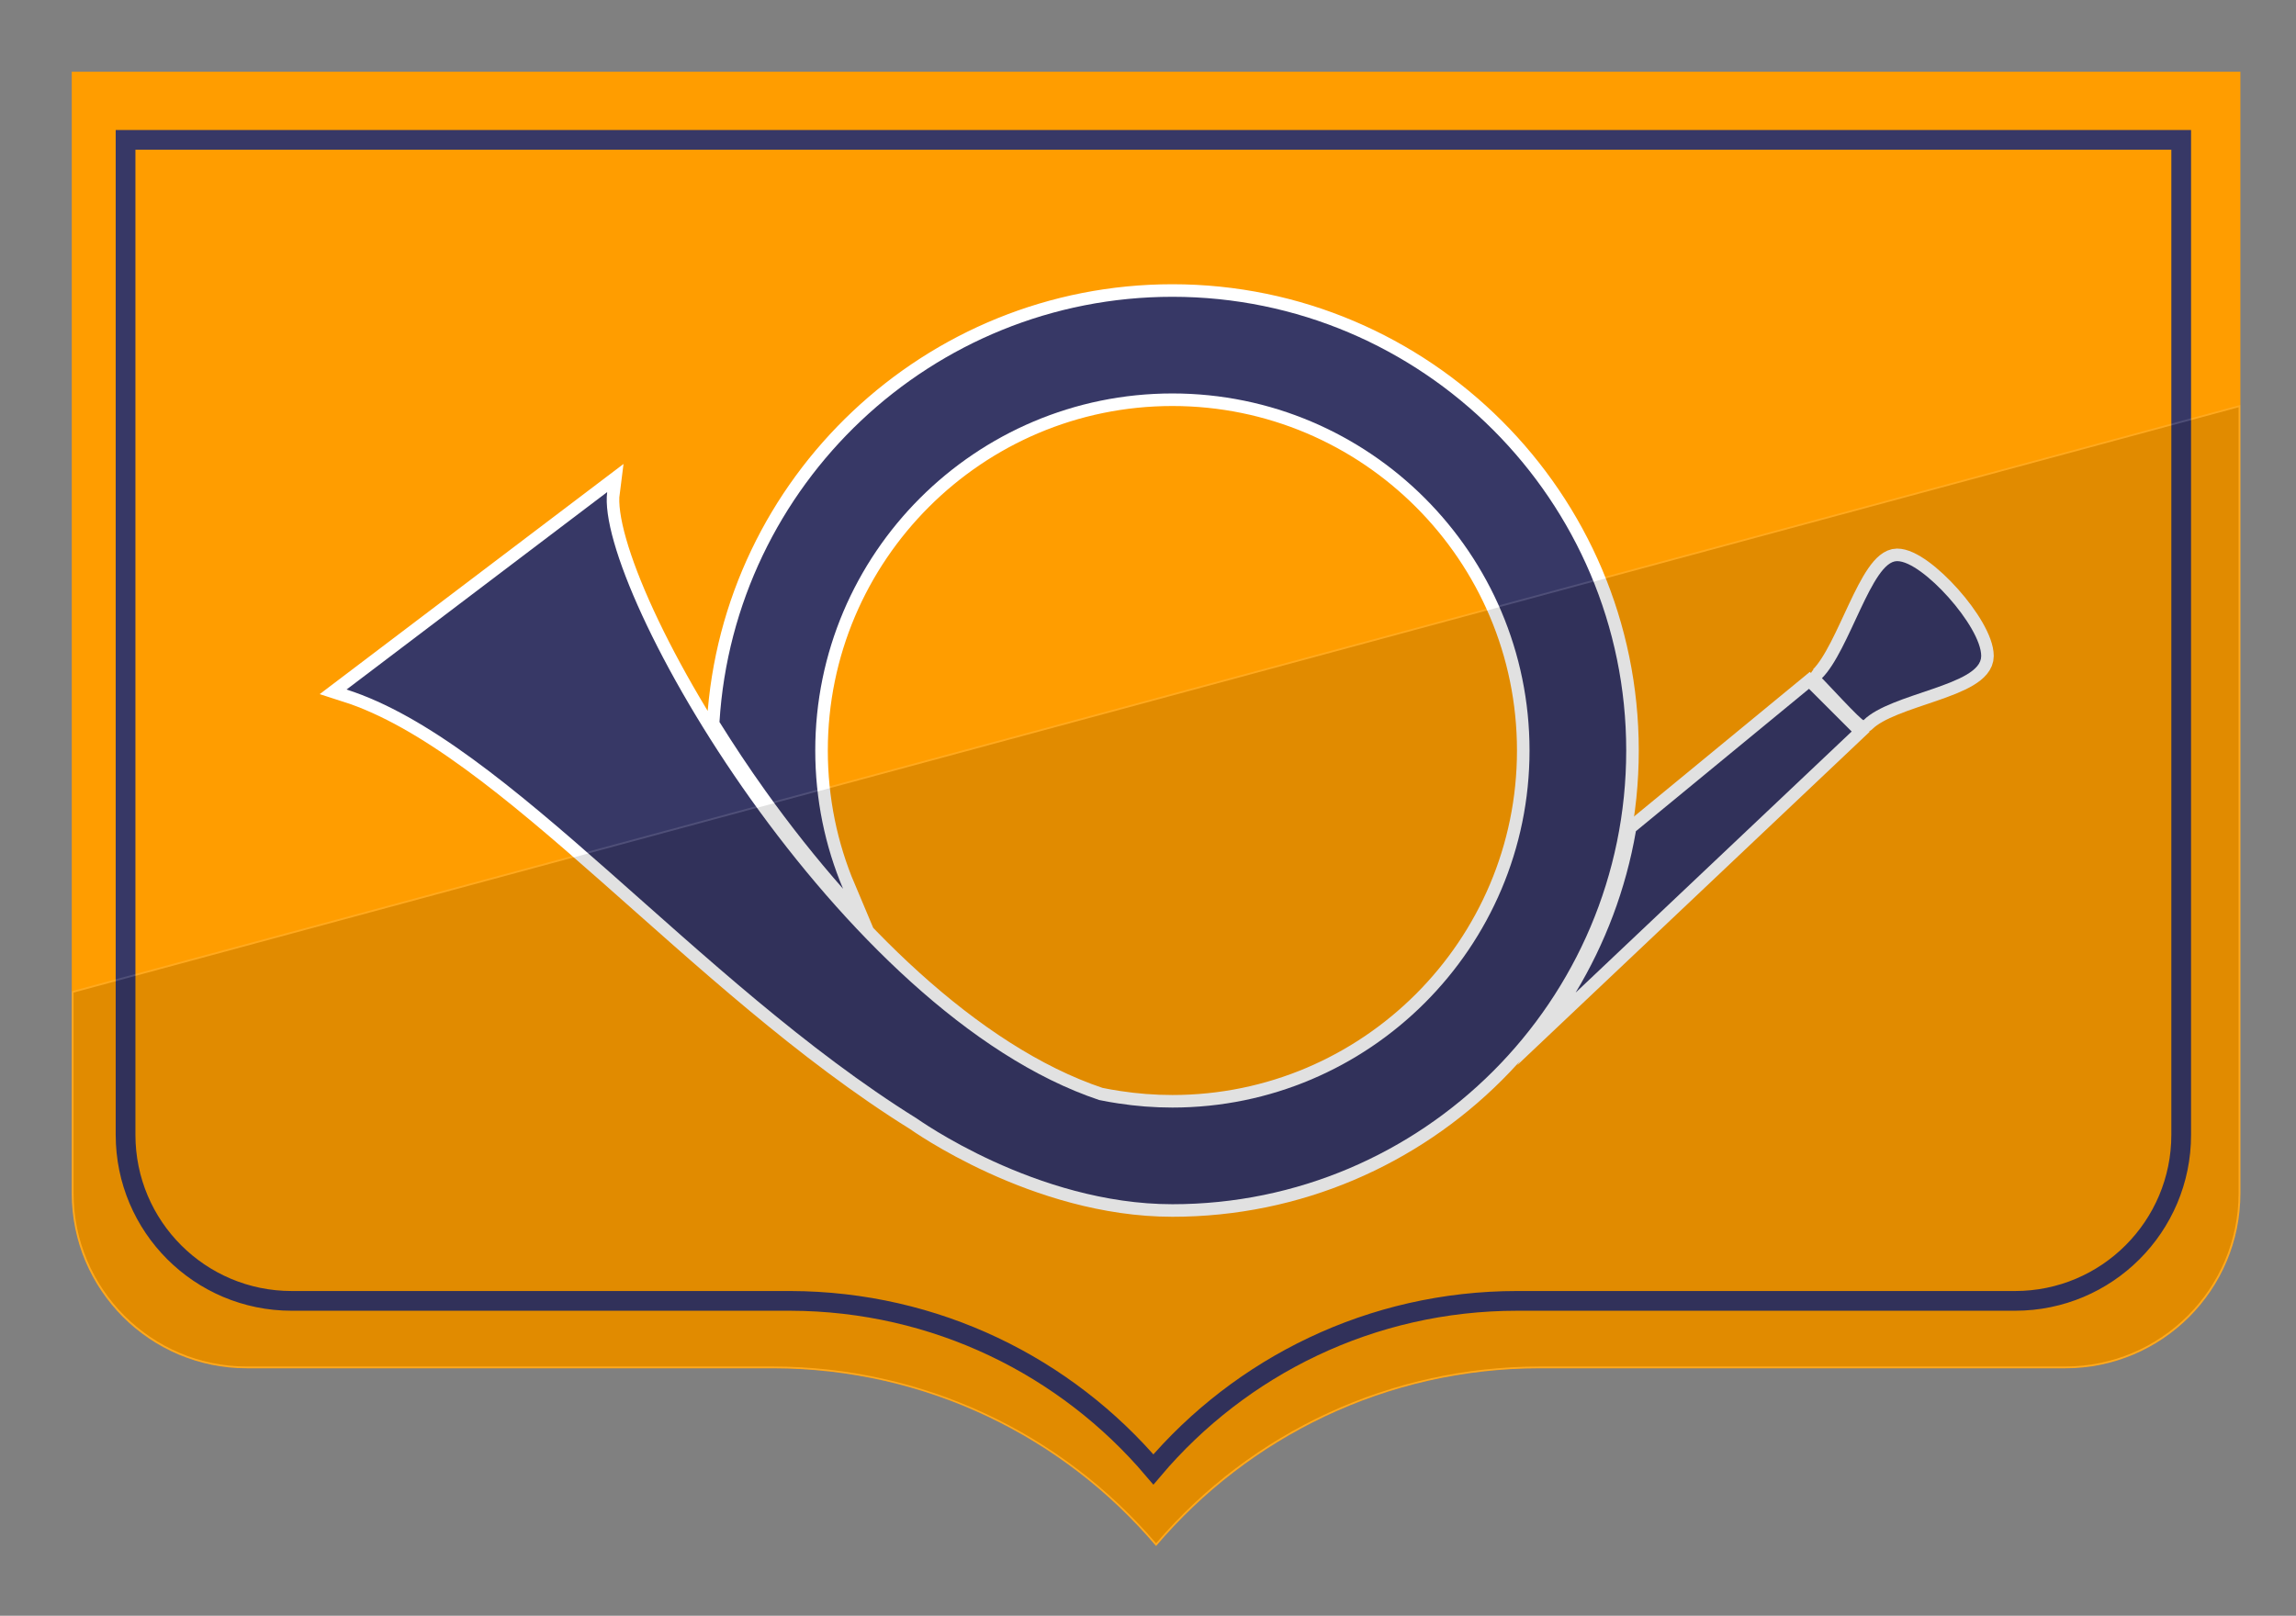 <?xml version="1.0" encoding="utf-8"?>
<!-- Generator: Adobe Illustrator 21.1.0, SVG Export Plug-In . SVG Version: 6.00 Build 0)  -->
<svg version="1.1" xmlns="http://www.w3.org/2000/svg" xmlns:xlink="http://www.w3.org/1999/xlink" x="0px" y="0px"
	 viewBox="0 0 1280 901" style="enable-background:new 0 0 1280 901;" xml:space="preserve">
<rect x="0" y="0" width="1280" height="901" fill="#808080" stroke="none"/>
<style type="text/css">
	.st0{fill:#FF9D00;}
	.st1{fill:none;stroke:#373866;stroke-width:11;stroke-miterlimit:10;}
	.st2{fill:#373866;stroke:#FFFFFF;stroke-width:14;stroke-miterlimit:10;}
	.st3{fill:#373866;}
	.st4{opacity:0.12;}
	.st5{fill:#FFFFFF;}
</style>
<g id="Layer_4">
	<path class="st0" d="M1249,40v625.4c0,53.9-43.7,97.6-97.6,97.6H858.5c-85.8,0-162.5,38.5-214,99.1c-51.3-60.5-127.9-99-213.5-99.1
		H137.6C83.7,763,40,719.3,40,665.4V40H1249z"/>
	<path class="st1" d="M1216,78v554.8c0,51.1-41.4,92.6-92.6,92.6H845.8c-81.3,0-154.1,36.5-202.8,94c-48.7-57.4-121.3-93.8-202.4-94
		H162.6c-51.1,0-92.6-41.4-92.6-92.6V78H1216z"/>
	<path class="st0" d="M-773,193L-773,193c-1.8,0-3.7,0-5.5,0H-773z"/>
</g>
<g id="Layer_3">
	<path class="st2" d="M906.6,418.5c0,139.5-113.5,253-253,253c-76.1,0-142.4-47.8-142.5-47.8c-123.5-76.9-228-210.5-317.9-239.2
		l145.3-110.1c-7,53.7,129.5,290.6,274.3,339c0,0,0,0,0,0c3.5,0.7,7.1,1.4,10.7,1.9c9.8,1.5,19.8,2.3,30.1,2.3
		c109.8,0,199.1-89.3,199.1-199.1s-89.3-199.1-199.1-199.1s-199.1,89.3-199.1,199.1c0,27.3,5.5,53.4,15.5,77.1
		c-14.7-16.7-29.2-34.9-43.2-54.5c-9.3-13-17.9-26-25.7-38.5c8.2-132.1,118.3-237.1,252.5-237.1C793,165.5,906.6,279,906.6,418.5z"
		/>
	<path class="st2" d="M1008.5,384.1l23.8,23.8L878.4,553.5c16.4-27.2,28-57.6,33.6-90L1008.5,384.1z"/>
	<path class="st2" d="M1104.5,365.8c0,16.4-50.4,20.7-65.5,35.7c-0.1,1.8-23.6-24-23.3-23.3c15.4-15.4,27.8-65.3,41.9-65.3
		C1071.7,312.8,1104.5,349.4,1104.5,365.8z"/>
</g>
<g id="Layer_3_copy">
	<path class="st3" d="M906.6,418.5c0,139.5-113.5,253-253,253c-76.1,0-142.4-47.8-142.5-47.8c-123.5-76.9-228-210.5-317.9-239.2
		l145.3-110.1c-7,53.7,129.5,290.6,274.3,339c0,0,0,0,0,0c3.5,0.7,7.1,1.4,10.7,1.9c9.8,1.5,19.8,2.3,30.1,2.3
		c109.8,0,199.1-89.3,199.1-199.1s-89.3-199.1-199.1-199.1s-199.1,89.3-199.1,199.1c0,27.3,5.5,53.4,15.5,77.1
		c-14.7-16.7-29.2-34.9-43.2-54.5c-9.3-13-17.9-26-25.7-38.5c8.2-132.1,118.3-237.1,252.5-237.1C793,165.5,906.6,279,906.6,418.5z"
		/>
	<path class="st3" d="M1008.5,384.1l23.8,23.8L878.4,553.5c16.4-27.2,28-57.6,33.6-90L1008.5,384.1z"/>
	<path class="st3" d="M1104.5,365.8c0,16.4-50.4,20.7-65.5,35.7c-0.1,1.8-23.6-24-23.3-23.3c15.4-15.4,27.8-65.3,41.9-65.3
		C1071.7,312.8,1104.5,349.4,1104.5,365.8z"/>
</g>
<g id="Layer_5">
	<g class="st4">
		<path d="M644.5,861.4c-53.4-62.7-131.2-98.7-213.5-98.9H137.6c-53.6,0-97.1-43.6-97.1-97.1V553.1l1208-326.7v438.9
			c0,53.6-43.6,97.1-97.1,97.1H858.5C776,762.5,698,798.5,644.5,861.4z"/>
		<path class="st5" d="M1248,227.1v438.3c0,53.3-43.4,96.6-96.6,96.6H858.5c-82.5,0-160.4,35.9-214,98.6
			C591,798.1,513.3,762.1,431,762H137.6C84.4,762,41,718.6,41,665.4V553.5L1248,227.1 M1249,225.8L40,552.7v112.6
			c0,53.9,43.7,97.6,97.6,97.6H431c85.6,0.1,162.2,38.6,213.5,99.1c51.5-60.7,128.2-99.1,214-99.1h292.9c53.9,0,97.6-43.7,97.6-97.6
			V225.8L1249,225.8z"/>
	</g>
</g>
</svg>
